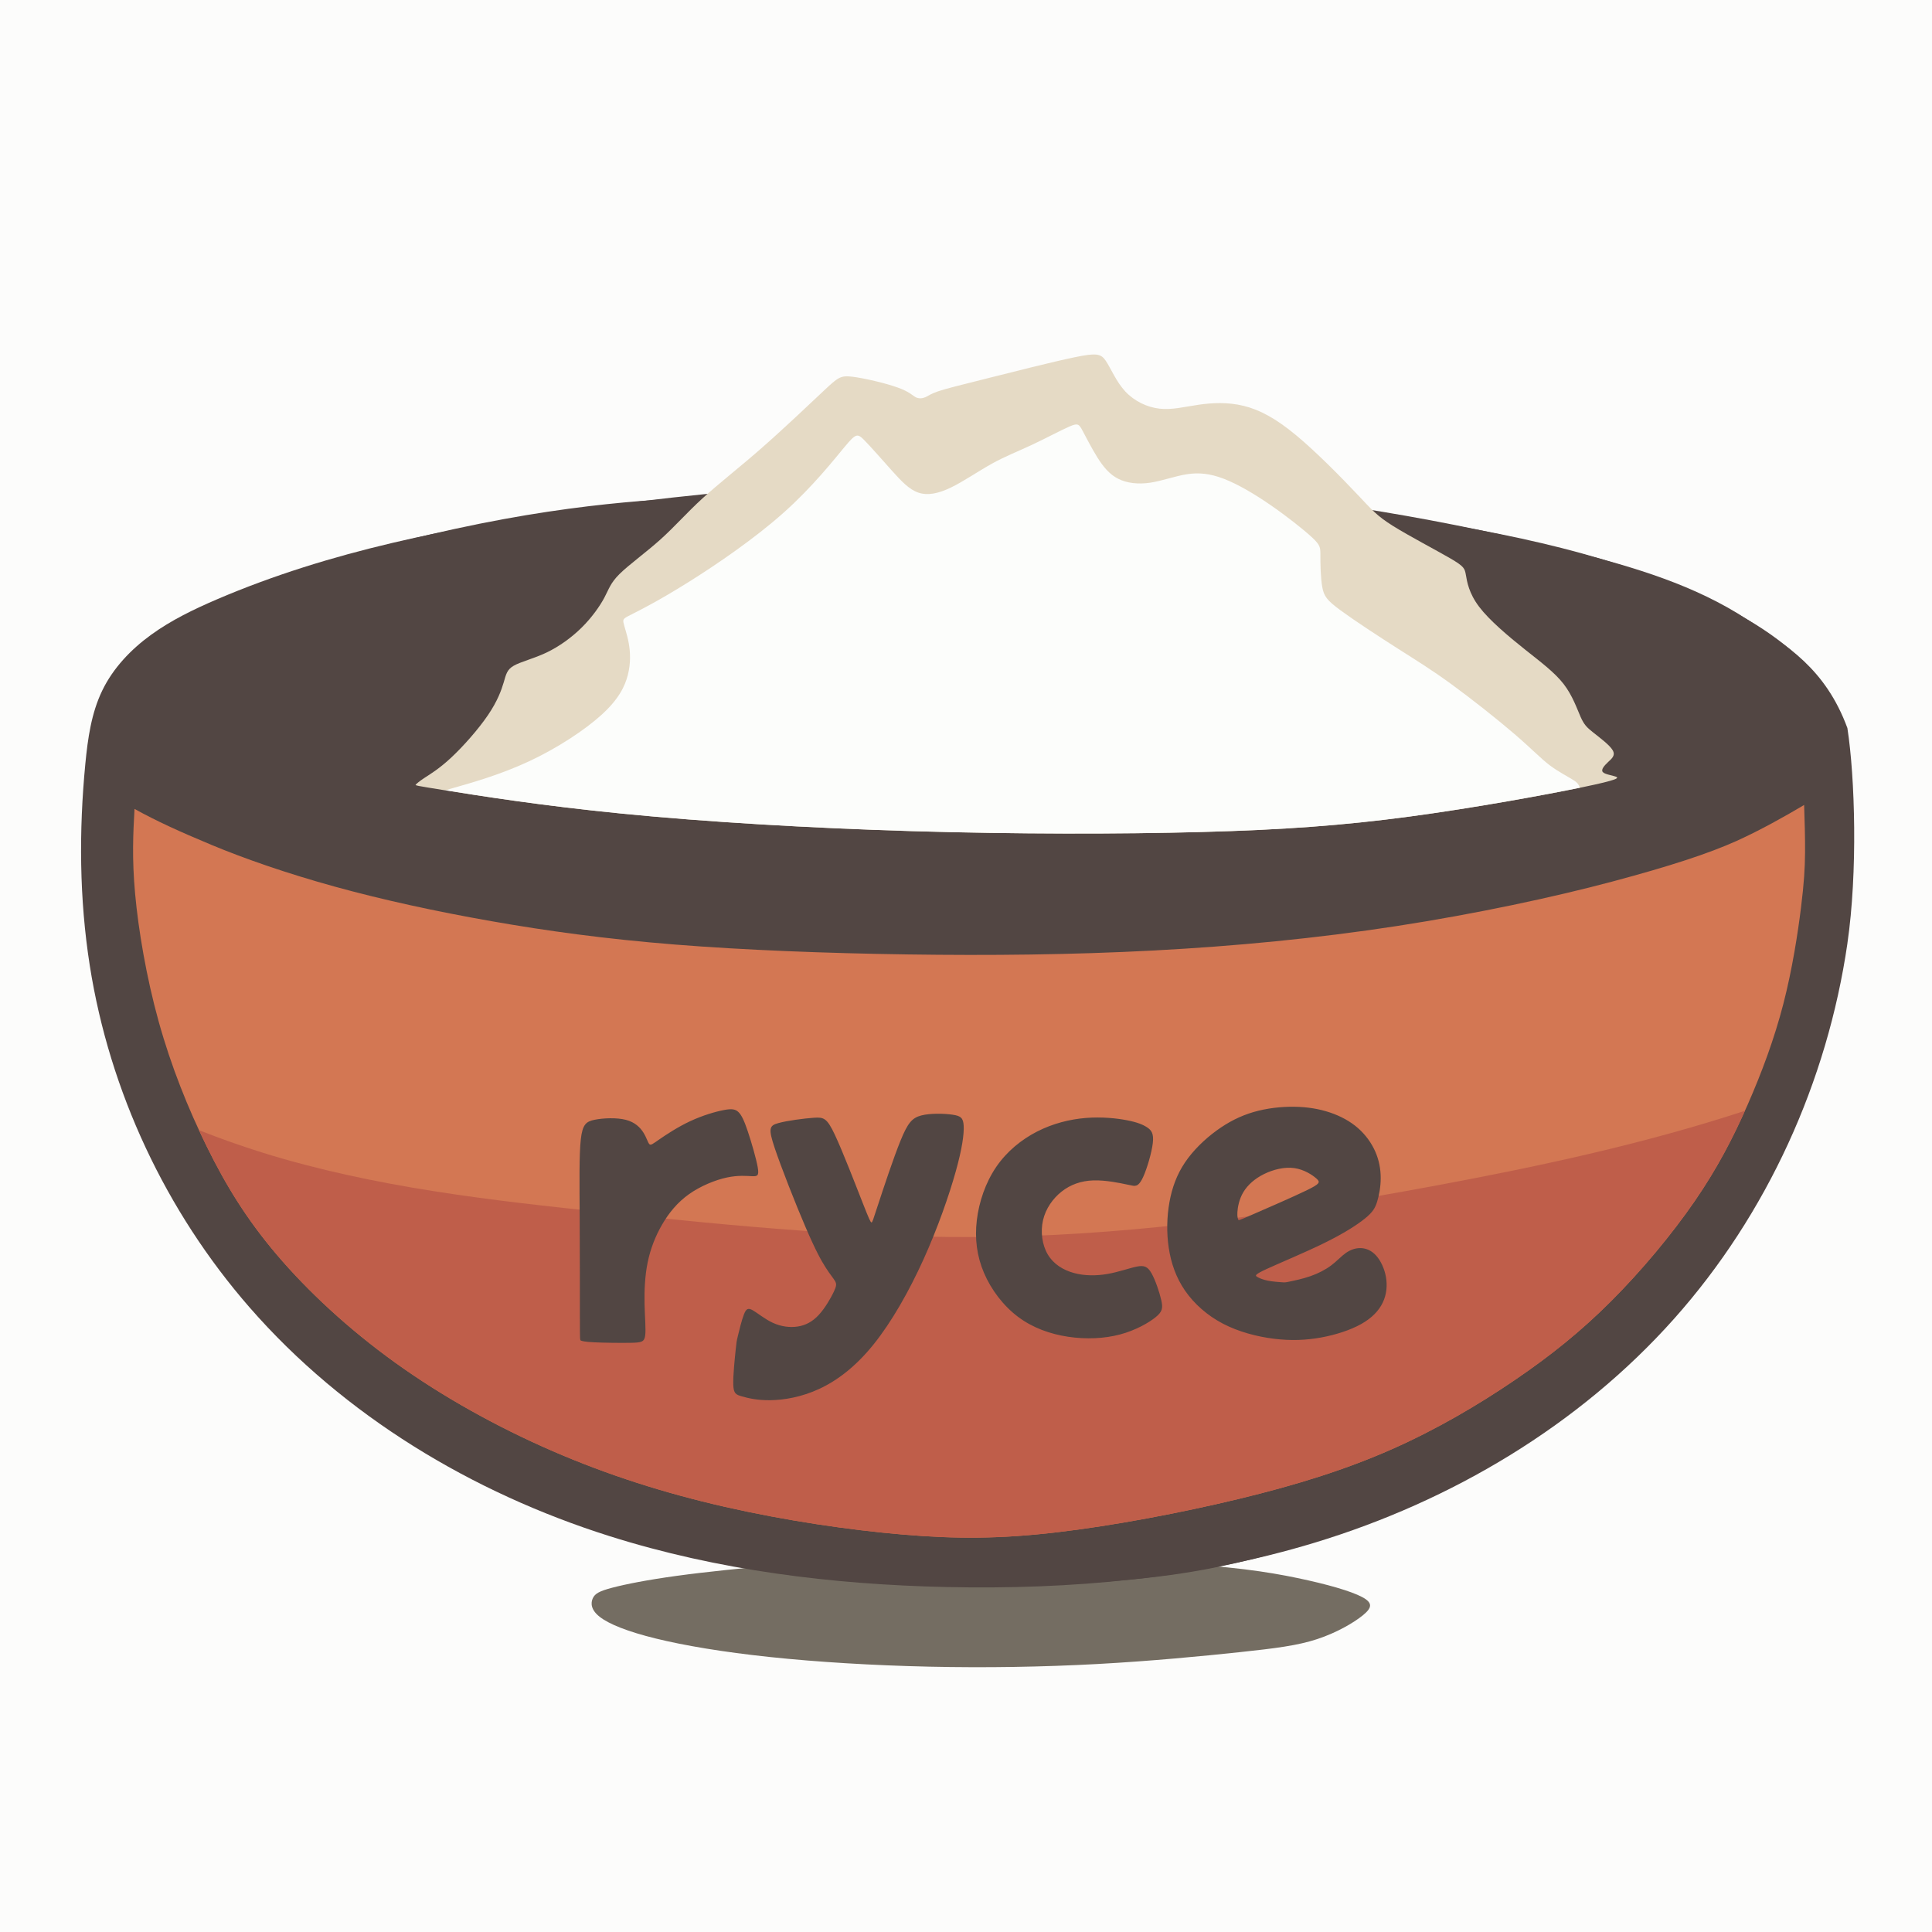 <?xml version="1.0" encoding="UTF-8" standalone="no"?>
<!-- Created with Inkscape (http://www.inkscape.org/) -->

<svg
   width="136.949mm"
   height="136.949mm"
   viewBox="0 0 136.949 136.949"
   version="1.1"
   id="svg5"
   xml:space="preserve"
   xmlns="http://www.w3.org/2000/svg"
   xmlns:svg="http://www.w3.org/2000/svg"><rect x="0" y="0" width="136.949" height="136.949" fill="#333333" stroke="none"/><defs
     id="defs2" /><g
     id="layer1"
     transform="translate(-3047.455,-180.353)"><g
       id="g40728"><rect
         style="fill:#fcfcfb;fill-opacity:1;stroke:none;stroke-width:0.5;stroke-linecap:round;stroke-linejoin:round;stroke-dasharray:none;stroke-opacity:1;stop-color:#000000"
         id="rect40685"
         width="136.949"
         height="136.949"
         x="3047.455"
         y="180.353"
         ry="21.515"
         rx="0" /><path
         style="fill:#746d62;fill-opacity:1;stroke:none;stroke-width:0.5;stroke-linecap:round;stroke-linejoin:round;stroke-dasharray:none;stroke-opacity:1;stop-color:#000000"
         d="m 3102.749,291.273 c -2.58,0.232 -5.226,0.496 -7.32,0.783 -2.095,0.287 -3.638,0.595 -4.564,0.838 -0.926,0.243 -1.235,0.419 -1.389,0.75 -0.154,0.331 -0.154,0.816 0.496,1.323 0.651,0.507 1.951,1.036 3.969,1.532 2.018,0.496 4.752,0.959 8.092,1.312 3.34,0.353 7.287,0.595 11.289,0.683 4.002,0.088 8.059,0.022 11.906,-0.187 3.847,-0.209 7.486,-0.562 10.076,-0.838 2.591,-0.276 4.134,-0.474 5.512,-0.926 1.378,-0.452 2.591,-1.158 3.241,-1.687 0.65,-0.529 0.739,-0.882 -0.055,-1.301 -0.793,-0.419 -2.469,-0.904 -4.586,-1.345 -2.117,-0.441 -4.674,-0.838 -9.591,-1.091 -4.917,-0.254 -12.193,-0.364 -17.088,-0.32 -4.895,0.044 -7.408,0.243 -9.988,0.474 z"
         id="path40687" /><path
         style="fill:#524643;fill-opacity:1;stroke:none;stroke-width:0.5;stroke-linecap:round;stroke-linejoin:round;stroke-dasharray:none;stroke-opacity:1;stop-color:#000000"
         d="m 3178.408,247.23 c -1.427,9.796 -5.688,19.191 -12.27,26.585 -6.74,7.572 -15.784,12.942 -25.484,15.888 -8.424,2.559 -17.311,3.34 -26.113,3.146 -8.087,-0.178 -16.2,-1.177 -23.911,-3.618 -9.718,-3.076 -18.784,-8.521 -25.484,-16.203 -5.937,-6.807 -9.923,-15.303 -11.326,-24.226 -0.744,-4.727 -0.775,-9.552 -0.315,-14.315 0.172,-1.779 0.423,-3.587 1.203,-5.195 0.771,-1.59 2.03,-2.908 3.461,-3.945 1.431,-1.037 3.035,-1.81 4.659,-2.507 8.033,-3.445 16.707,-5.121 25.361,-6.34 3.087,-0.435 6.182,-0.815 9.284,-1.126 15.965,-1.602 32.15,-1.366 47.979,1.258 4.546,0.754 9.06,1.704 13.529,2.832 4.306,1.087 8.645,2.373 12.354,4.818 2.775,1.829 5.508,3.444 7.071,7.677 0.542,3.489 0.739,10.22 0,15.27 z"
         id="path40689" /><path
         style="fill:#524643;fill-opacity:1;stroke:none;stroke-width:0.5;stroke-linecap:round;stroke-linejoin:round;stroke-dasharray:none;stroke-opacity:1;stop-color:#000000"
         d="m 3053.491,238.945 c 0.066,1.783 0.197,5.349 0.695,8.941 0.498,3.592 1.363,7.21 2.779,10.894 1.416,3.684 3.382,7.433 6.266,11.169 2.884,3.736 6.686,7.459 10.71,10.487 4.025,3.028 8.272,5.362 12.716,7.157 4.444,1.796 9.085,3.054 13.712,3.867 4.628,0.813 9.242,1.18 13.791,1.285 4.549,0.105 9.032,-0.052 12.637,-0.354 3.605,-0.302 6.332,-0.747 9.583,-1.56 3.251,-0.813 7.026,-1.993 11.025,-3.828 3.998,-1.835 8.22,-4.326 12.283,-7.682 4.064,-3.356 7.97,-7.577 10.907,-12.047 2.937,-4.47 4.903,-9.189 6.135,-13.201 1.232,-4.011 1.73,-7.315 1.914,-10.592 0.183,-3.277 0.052,-6.528 -0.157,-8.822 -0.21,-2.294 -0.498,-3.631 -1.429,-5.152 -0.931,-1.521 -2.504,-3.225 -5.073,-4.837 -2.569,-1.612 -6.135,-3.133 -9.753,-4.3 -3.618,-1.167 -7.289,-1.98 -11.3,-2.701 -4.011,-0.721 -8.364,-1.35 -16.977,-1.678 -8.613,-0.328 -21.486,-0.354 -28.709,-0.367 -7.223,-0.013 -8.796,-0.013 -11.418,0.17 -2.622,0.184 -6.293,0.551 -10.71,1.363 -4.418,0.813 -9.583,2.071 -13.712,3.448 -4.129,1.376 -7.223,2.871 -9.504,4.418 -2.281,1.547 -3.749,3.146 -4.667,4.497 -0.918,1.35 -1.285,2.452 -1.494,3.684 -0.21,1.232 -0.262,2.596 -0.288,3.277 -0.026,0.682 -0.026,0.682 0.039,2.465 z"
         id="path40691" /><path
         id="path40693"
         style="fill:#d37753;fill-opacity:1;stroke:none;stroke-width:0.5;stroke-linecap:round;stroke-linejoin:round;stroke-dasharray:none;stroke-opacity:1;stop-color:#000000"
         d="m 3175.34,237.414 c 0.037,1.15 0.075,2.299 0.065,3.384 -0.01,1.085 -0.065,2.104 -0.287,3.893 -0.222,1.789 -0.612,4.347 -1.251,6.822 -0.64,2.475 -1.529,4.866 -2.531,7.147 -1.001,2.28 -2.114,4.449 -3.745,6.822 -1.631,2.373 -3.782,4.95 -5.933,7.1 -2.151,2.151 -4.301,3.875 -6.85,5.608 -2.549,1.733 -5.497,3.476 -8.704,4.894 -3.207,1.418 -6.674,2.512 -10.818,3.513 -4.144,1.001 -8.964,1.91 -12.931,2.373 -3.967,0.463 -7.082,0.482 -10.901,0.158 -3.819,-0.324 -8.342,-0.992 -12.616,-1.965 -4.273,-0.973 -8.296,-2.252 -12.226,-3.958 -3.93,-1.706 -7.768,-3.837 -11.123,-6.248 -3.356,-2.41 -6.229,-5.098 -8.398,-7.647 -2.169,-2.549 -3.634,-4.959 -4.968,-7.666 -1.335,-2.707 -2.54,-5.71 -3.421,-8.88 -0.881,-3.17 -1.437,-6.507 -1.669,-9.047 -0.231,-2.54 -0.139,-4.283 -0.043,-6.023 1.589,0.874 3.148,1.586 5.455,2.549 2.307,0.963 5.335,2.019 8.731,2.956 3.395,0.937 7.158,1.757 11.102,2.45 3.944,0.694 8.07,1.262 13.016,1.658 4.946,0.395 10.711,0.618 16.505,0.701 5.794,0.083 11.615,0.028 17.418,-0.278 5.803,-0.306 11.587,-0.862 17.241,-1.733 5.654,-0.871 11.179,-2.058 15.276,-3.152 4.097,-1.094 6.816,-1.982 8.837,-2.89 1.693,-0.771 3.381,-1.718 4.77,-2.542 z" /><path
         id="path40695"
         style="fill:#bf5e4a;fill-opacity:1;stroke:none;stroke-width:0.5;stroke-linecap:round;stroke-linejoin:round;stroke-dasharray:none;stroke-opacity:1;stop-color:#000000"
         d="m 3171.143,259.091 c -7.242,2.375 -14.725,3.972 -22.224,5.36 -10.139,1.876 -20.382,3.389 -30.692,3.572 -9.283,0.165 -18.548,-0.748 -27.781,-1.72 -8.204,-0.863 -16.463,-1.786 -24.342,-4.233 -1.535,-0.477 -3.05,-1.016 -4.545,-1.606 0.185,0.399 0.372,0.794 0.563,1.181 1.335,2.707 2.8,5.117 4.969,7.666 2.169,2.549 5.042,5.237 8.398,7.648 3.356,2.41 7.193,4.542 11.123,6.248 3.93,1.706 7.953,2.985 12.227,3.958 4.273,0.973 8.797,1.641 12.616,1.965 3.819,0.324 6.934,0.306 10.901,-0.158 3.967,-0.463 8.787,-1.372 12.931,-2.373 4.144,-1.001 7.61,-2.095 10.818,-3.513 3.207,-1.418 6.155,-3.161 8.704,-4.894 2.549,-1.733 4.7,-3.457 6.85,-5.608 2.151,-2.151 4.301,-4.727 5.932,-7.1 1.528,-2.223 2.599,-4.267 3.552,-6.391 z" /><path
         style="fill:#e5dac5;fill-opacity:1;stroke:none;stroke-width:0.5;stroke-linecap:round;stroke-linejoin:round;stroke-dasharray:none;stroke-opacity:1;stop-color:#000000"
         d="m 3079.09,236.384 c 2.229,0.359 6.689,1.076 12.551,1.653 5.862,0.577 13.127,1.013 20.455,1.232 7.328,0.218 14.718,0.218 20.533,0.062 5.815,-0.156 10.056,-0.468 14.717,-1.091 4.662,-0.624 9.744,-1.559 12.301,-2.089 2.557,-0.53 2.588,-0.655 2.339,-0.748 -0.249,-0.094 -0.779,-0.156 -0.92,-0.327 -0.14,-0.171 0.109,-0.452 0.374,-0.702 0.265,-0.249 0.546,-0.468 0.328,-0.842 -0.218,-0.374 -0.935,-0.904 -1.387,-1.263 -0.452,-0.359 -0.639,-0.546 -0.889,-1.107 -0.25,-0.561 -0.561,-1.497 -1.2,-2.323 -0.639,-0.826 -1.606,-1.544 -2.76,-2.463 -1.154,-0.92 -2.494,-2.042 -3.227,-3.009 -0.733,-0.967 -0.858,-1.777 -0.94,-2.251 -0.082,-0.474 -0.123,-0.611 -1.113,-1.187 -0.99,-0.576 -2.93,-1.59 -4.066,-2.301 -1.135,-0.711 -1.466,-1.119 -2.525,-2.238 -1.058,-1.119 -2.844,-2.949 -4.31,-4.167 -1.466,-1.218 -2.613,-1.825 -3.737,-2.1 -1.125,-0.276 -2.227,-0.221 -3.214,-0.077 -0.987,0.143 -1.857,0.375 -2.745,0.276 -0.887,-0.099 -1.791,-0.529 -2.436,-1.223 -0.645,-0.694 -1.031,-1.654 -1.378,-2.166 -0.347,-0.513 -0.656,-0.579 -2.221,-0.254 -1.566,0.325 -4.388,1.042 -6.273,1.516 -1.885,0.474 -2.833,0.706 -3.385,0.893 -0.551,0.187 -0.706,0.331 -0.909,0.419 -0.204,0.088 -0.458,0.121 -0.683,0.006 -0.226,-0.116 -0.424,-0.38 -1.279,-0.689 -0.854,-0.309 -2.365,-0.662 -3.208,-0.766 -0.844,-0.105 -1.02,0.038 -2.029,0.987 -1.009,0.948 -2.85,2.701 -4.47,4.118 -1.621,1.417 -3.021,2.497 -4.14,3.522 -1.119,1.025 -1.957,1.995 -2.982,2.916 -1.025,0.92 -2.238,1.791 -2.894,2.442 -0.656,0.651 -0.755,1.08 -1.08,1.687 -0.325,0.606 -0.876,1.389 -1.593,2.1 -0.717,0.711 -1.599,1.35 -2.502,1.78 -0.904,0.43 -1.83,0.65 -2.321,0.932 -0.491,0.281 -0.546,0.623 -0.711,1.18 -0.165,0.557 -0.441,1.328 -1.119,2.326 -0.678,0.998 -1.758,2.221 -2.618,3.021 -0.86,0.799 -1.499,1.174 -1.889,1.43 -0.39,0.256 -0.531,0.394 -0.601,0.463 -0.07,0.069 -0.071,0.069 2.159,0.427 z"
         id="path40697" /><path
         id="path40699"
         style="fill:#fcfdfb;fill-opacity:1;stroke:none;stroke-width:0.5;stroke-linecap:round;stroke-linejoin:round;stroke-dasharray:none;stroke-opacity:1;stop-color:#000000"
         d="m 3123.744,210.442 c -0.113,5.1e-4 -0.263,0.05 -0.485,0.146 -0.592,0.257 -1.699,0.85 -2.682,1.309 -0.982,0.46 -1.84,0.787 -2.799,1.317 -0.959,0.53 -2.019,1.263 -2.923,1.7 -0.904,0.437 -1.653,0.577 -2.3,0.359 -0.647,-0.218 -1.192,-0.795 -1.878,-1.559 -0.686,-0.764 -1.513,-1.715 -1.98,-2.183 -0.468,-0.468 -0.577,-0.452 -1.364,0.491 -0.787,0.943 -2.253,2.814 -4.311,4.653 -2.058,1.84 -4.708,3.649 -6.681,4.888 -1.972,1.239 -3.266,1.91 -3.96,2.26 -0.694,0.351 -0.787,0.382 -0.732,0.663 0.054,0.281 0.257,0.811 0.374,1.458 0.117,0.647 0.148,1.411 -0.062,2.245 -0.211,0.834 -0.663,1.738 -1.863,2.83 -1.2,1.091 -3.149,2.369 -5.137,3.297 -1.988,0.928 -4.015,1.505 -5.028,1.793 -0.494,0.141 -0.742,0.212 -0.881,0.267 0.017,0.003 0.022,0.003 0.039,0.006 2.229,0.359 6.688,1.076 12.551,1.653 5.862,0.577 13.127,1.013 20.455,1.231 7.328,0.218 14.717,0.218 20.533,0.062 5.815,-0.156 10.056,-0.468 14.718,-1.091 4.561,-0.61 9.493,-1.514 12.1,-2.049 -0.102,-0.271 -0.225,-0.381 -0.391,-0.492 -0.421,-0.281 -1.107,-0.608 -1.754,-1.099 -0.647,-0.491 -1.255,-1.146 -2.487,-2.206 -1.232,-1.06 -3.087,-2.526 -4.513,-3.563 -1.427,-1.037 -2.425,-1.645 -3.781,-2.51 -1.357,-0.865 -3.071,-1.988 -4.037,-2.697 -0.967,-0.709 -1.185,-1.006 -1.302,-1.653 -0.117,-0.647 -0.133,-1.645 -0.133,-2.222 0,-0.577 0.015,-0.733 -0.577,-1.286 -0.592,-0.553 -1.793,-1.504 -2.97,-2.315 -1.177,-0.811 -2.331,-1.481 -3.305,-1.856 -0.975,-0.374 -1.77,-0.452 -2.619,-0.319 -0.85,0.133 -1.754,0.475 -2.603,0.6 -0.85,0.125 -1.644,0.032 -2.26,-0.28 -0.616,-0.312 -1.053,-0.842 -1.474,-1.512 -0.421,-0.67 -0.826,-1.482 -1.068,-1.926 -0.151,-0.278 -0.238,-0.412 -0.427,-0.411 z" /><path
         id="path40701"
         style="fill:#524643;fill-opacity:1;stroke:none;stroke-width:0.319;stroke-linecap:round;stroke-linejoin:round;stroke-dasharray:none;stroke-opacity:1;stop-color:#000000"
         d="m 3138.863,271.197 c 0.31,-0.063 0.929,-0.19 1.492,-0.387 0.563,-0.197 1.07,-0.464 1.471,-0.767 0.401,-0.303 0.697,-0.64 1.028,-0.873 0.331,-0.232 0.697,-0.359 1.07,-0.345 0.373,0.014 0.753,0.169 1.077,0.528 0.324,0.359 0.591,0.922 0.697,1.52 0.105,0.598 0.049,1.232 -0.225,1.809 -0.275,0.577 -0.767,1.098 -1.534,1.527 -0.767,0.429 -1.808,0.767 -2.864,0.957 -1.056,0.19 -2.125,0.232 -3.315,0.085 -1.189,-0.148 -2.498,-0.486 -3.617,-1.07 -1.119,-0.584 -2.048,-1.414 -2.688,-2.343 -0.64,-0.929 -0.992,-1.956 -1.154,-3.033 -0.162,-1.077 -0.134,-2.203 0.049,-3.23 0.183,-1.028 0.521,-1.956 1.098,-2.815 0.577,-0.859 1.393,-1.647 2.231,-2.259 0.837,-0.612 1.696,-1.049 2.639,-1.323 0.943,-0.274 1.97,-0.387 2.9,-0.373 0.929,0.014 1.759,0.155 2.512,0.408 0.753,0.253 1.429,0.619 1.978,1.098 0.549,0.479 0.971,1.07 1.238,1.682 0.267,0.612 0.38,1.246 0.38,1.865 0,0.619 -0.113,1.224 -0.253,1.675 -0.141,0.45 -0.31,0.746 -0.866,1.196 -0.556,0.45 -1.499,1.056 -2.871,1.731 -1.372,0.676 -3.174,1.421 -4.061,1.83 -0.887,0.408 -0.859,0.479 -0.711,0.57 0.148,0.091 0.415,0.204 0.767,0.274 0.352,0.07 0.788,0.098 1.006,0.113 0.218,0.014 0.219,0.014 0.529,-0.049 z m -2.646,-4.743 c 0.957,-0.415 2.871,-1.246 3.842,-1.717 0.971,-0.471 0.999,-0.584 0.718,-0.837 -0.281,-0.253 -0.873,-0.647 -1.569,-0.746 -0.697,-0.099 -1.499,0.098 -2.154,0.422 -0.655,0.324 -1.161,0.774 -1.464,1.281 -0.303,0.507 -0.401,1.07 -0.422,1.415 -0.021,0.345 0.035,0.472 0.063,0.535 0.028,0.063 0.028,0.063 0.986,-0.352 z m -8.888,-2.139 c -0.5,-0.106 -1.499,-0.317 -2.372,-0.289 -0.873,0.028 -1.619,0.296 -2.245,0.788 -0.626,0.493 -1.133,1.21 -1.323,2.034 -0.19,0.823 -0.063,1.752 0.338,2.428 0.401,0.676 1.077,1.098 1.837,1.309 0.76,0.211 1.605,0.211 2.407,0.07 0.802,-0.141 1.562,-0.422 2.069,-0.521 0.507,-0.099 0.76,-0.014 1.034,0.465 0.274,0.479 0.57,1.351 0.697,1.914 0.127,0.563 0.084,0.816 -0.401,1.21 -0.486,0.394 -1.415,0.929 -2.526,1.224 -1.112,0.296 -2.407,0.352 -3.673,0.162 -1.267,-0.19 -2.505,-0.626 -3.554,-1.414 -1.049,-0.788 -1.907,-1.928 -2.414,-3.118 -0.507,-1.189 -0.661,-2.428 -0.507,-3.73 0.155,-1.302 0.619,-2.667 1.372,-3.772 0.753,-1.105 1.794,-1.949 2.913,-2.519 1.119,-0.57 2.315,-0.866 3.441,-0.957 1.126,-0.091 2.182,0.021 2.913,0.162 0.732,0.141 1.14,0.31 1.436,0.507 0.295,0.197 0.479,0.422 0.401,1.105 -0.077,0.683 -0.415,1.823 -0.683,2.407 -0.267,0.584 -0.464,0.612 -0.563,0.626 -0.099,0.014 -0.099,0.014 -0.598,-0.091 z m -27.727,11.731 c -0.063,0.605 -0.19,1.816 -0.169,2.456 0.021,0.64 0.19,0.711 0.605,0.83 0.415,0.12 1.077,0.288 2.027,0.274 0.95,-0.014 2.189,-0.211 3.462,-0.802 1.274,-0.591 2.583,-1.576 3.856,-3.16 1.274,-1.583 2.512,-3.765 3.533,-6.017 1.02,-2.252 1.823,-4.574 2.287,-6.235 0.465,-1.661 0.591,-2.66 0.563,-3.23 -0.028,-0.57 -0.211,-0.711 -0.795,-0.795 -0.584,-0.085 -1.569,-0.113 -2.217,0.056 -0.647,0.169 -0.957,0.535 -1.464,1.781 -0.507,1.246 -1.21,3.371 -1.583,4.511 -0.373,1.14 -0.415,1.295 -0.478,1.288 -0.063,-0.007 -0.148,-0.176 -0.64,-1.429 -0.493,-1.253 -1.393,-3.589 -1.956,-4.785 -0.563,-1.196 -0.788,-1.253 -1.492,-1.204 -0.704,0.049 -1.886,0.204 -2.519,0.38 -0.633,0.176 -0.718,0.373 -0.254,1.76 0.465,1.386 1.478,3.962 2.189,5.616 0.711,1.654 1.119,2.386 1.436,2.878 0.317,0.493 0.542,0.746 0.654,0.943 0.113,0.197 0.113,0.338 -0.092,0.767 -0.204,0.429 -0.612,1.147 -1.063,1.633 -0.45,0.486 -0.943,0.739 -1.499,0.823 -0.556,0.085 -1.175,4e-5 -1.745,-0.26 -0.57,-0.26 -1.091,-0.697 -1.422,-0.887 -0.331,-0.19 -0.472,-0.134 -0.633,0.274 -0.162,0.408 -0.345,1.168 -0.436,1.548 -0.091,0.38 -0.091,0.38 -0.155,0.985 z m -11.042,-2.224 c 0,-1.534 0,-4.602 -0.014,-7.122 -0.014,-2.519 -0.042,-4.49 0.078,-5.574 0.12,-1.084 0.387,-1.281 0.992,-1.401 0.605,-0.12 1.548,-0.162 2.203,0.007 0.654,0.169 1.02,0.549 1.246,0.908 0.225,0.359 0.31,0.697 0.415,0.809 0.106,0.113 0.232,-1.1e-4 0.711,-0.331 0.479,-0.331 1.309,-0.88 2.182,-1.288 0.873,-0.408 1.788,-0.676 2.372,-0.788 0.584,-0.113 0.838,-0.07 1.056,0.141 0.218,0.211 0.401,0.591 0.661,1.365 0.26,0.774 0.598,1.942 0.704,2.547 0.106,0.605 -0.021,0.647 -0.387,0.633 -0.366,-0.014 -0.971,-0.084 -1.795,0.091 -0.824,0.176 -1.865,0.598 -2.688,1.182 -0.824,0.584 -1.429,1.33 -1.907,2.154 -0.478,0.823 -0.83,1.724 -1.027,2.695 -0.197,0.971 -0.239,2.013 -0.218,2.956 0.021,0.943 0.106,1.787 0.042,2.231 -0.063,0.443 -0.274,0.485 -0.992,0.5 -0.718,0.014 -1.942,-3e-5 -2.632,-0.035 -0.69,-0.035 -0.844,-0.091 -0.922,-0.12 -0.078,-0.028 -0.078,-0.028 -0.078,-1.562 z" /></g></g></svg>
